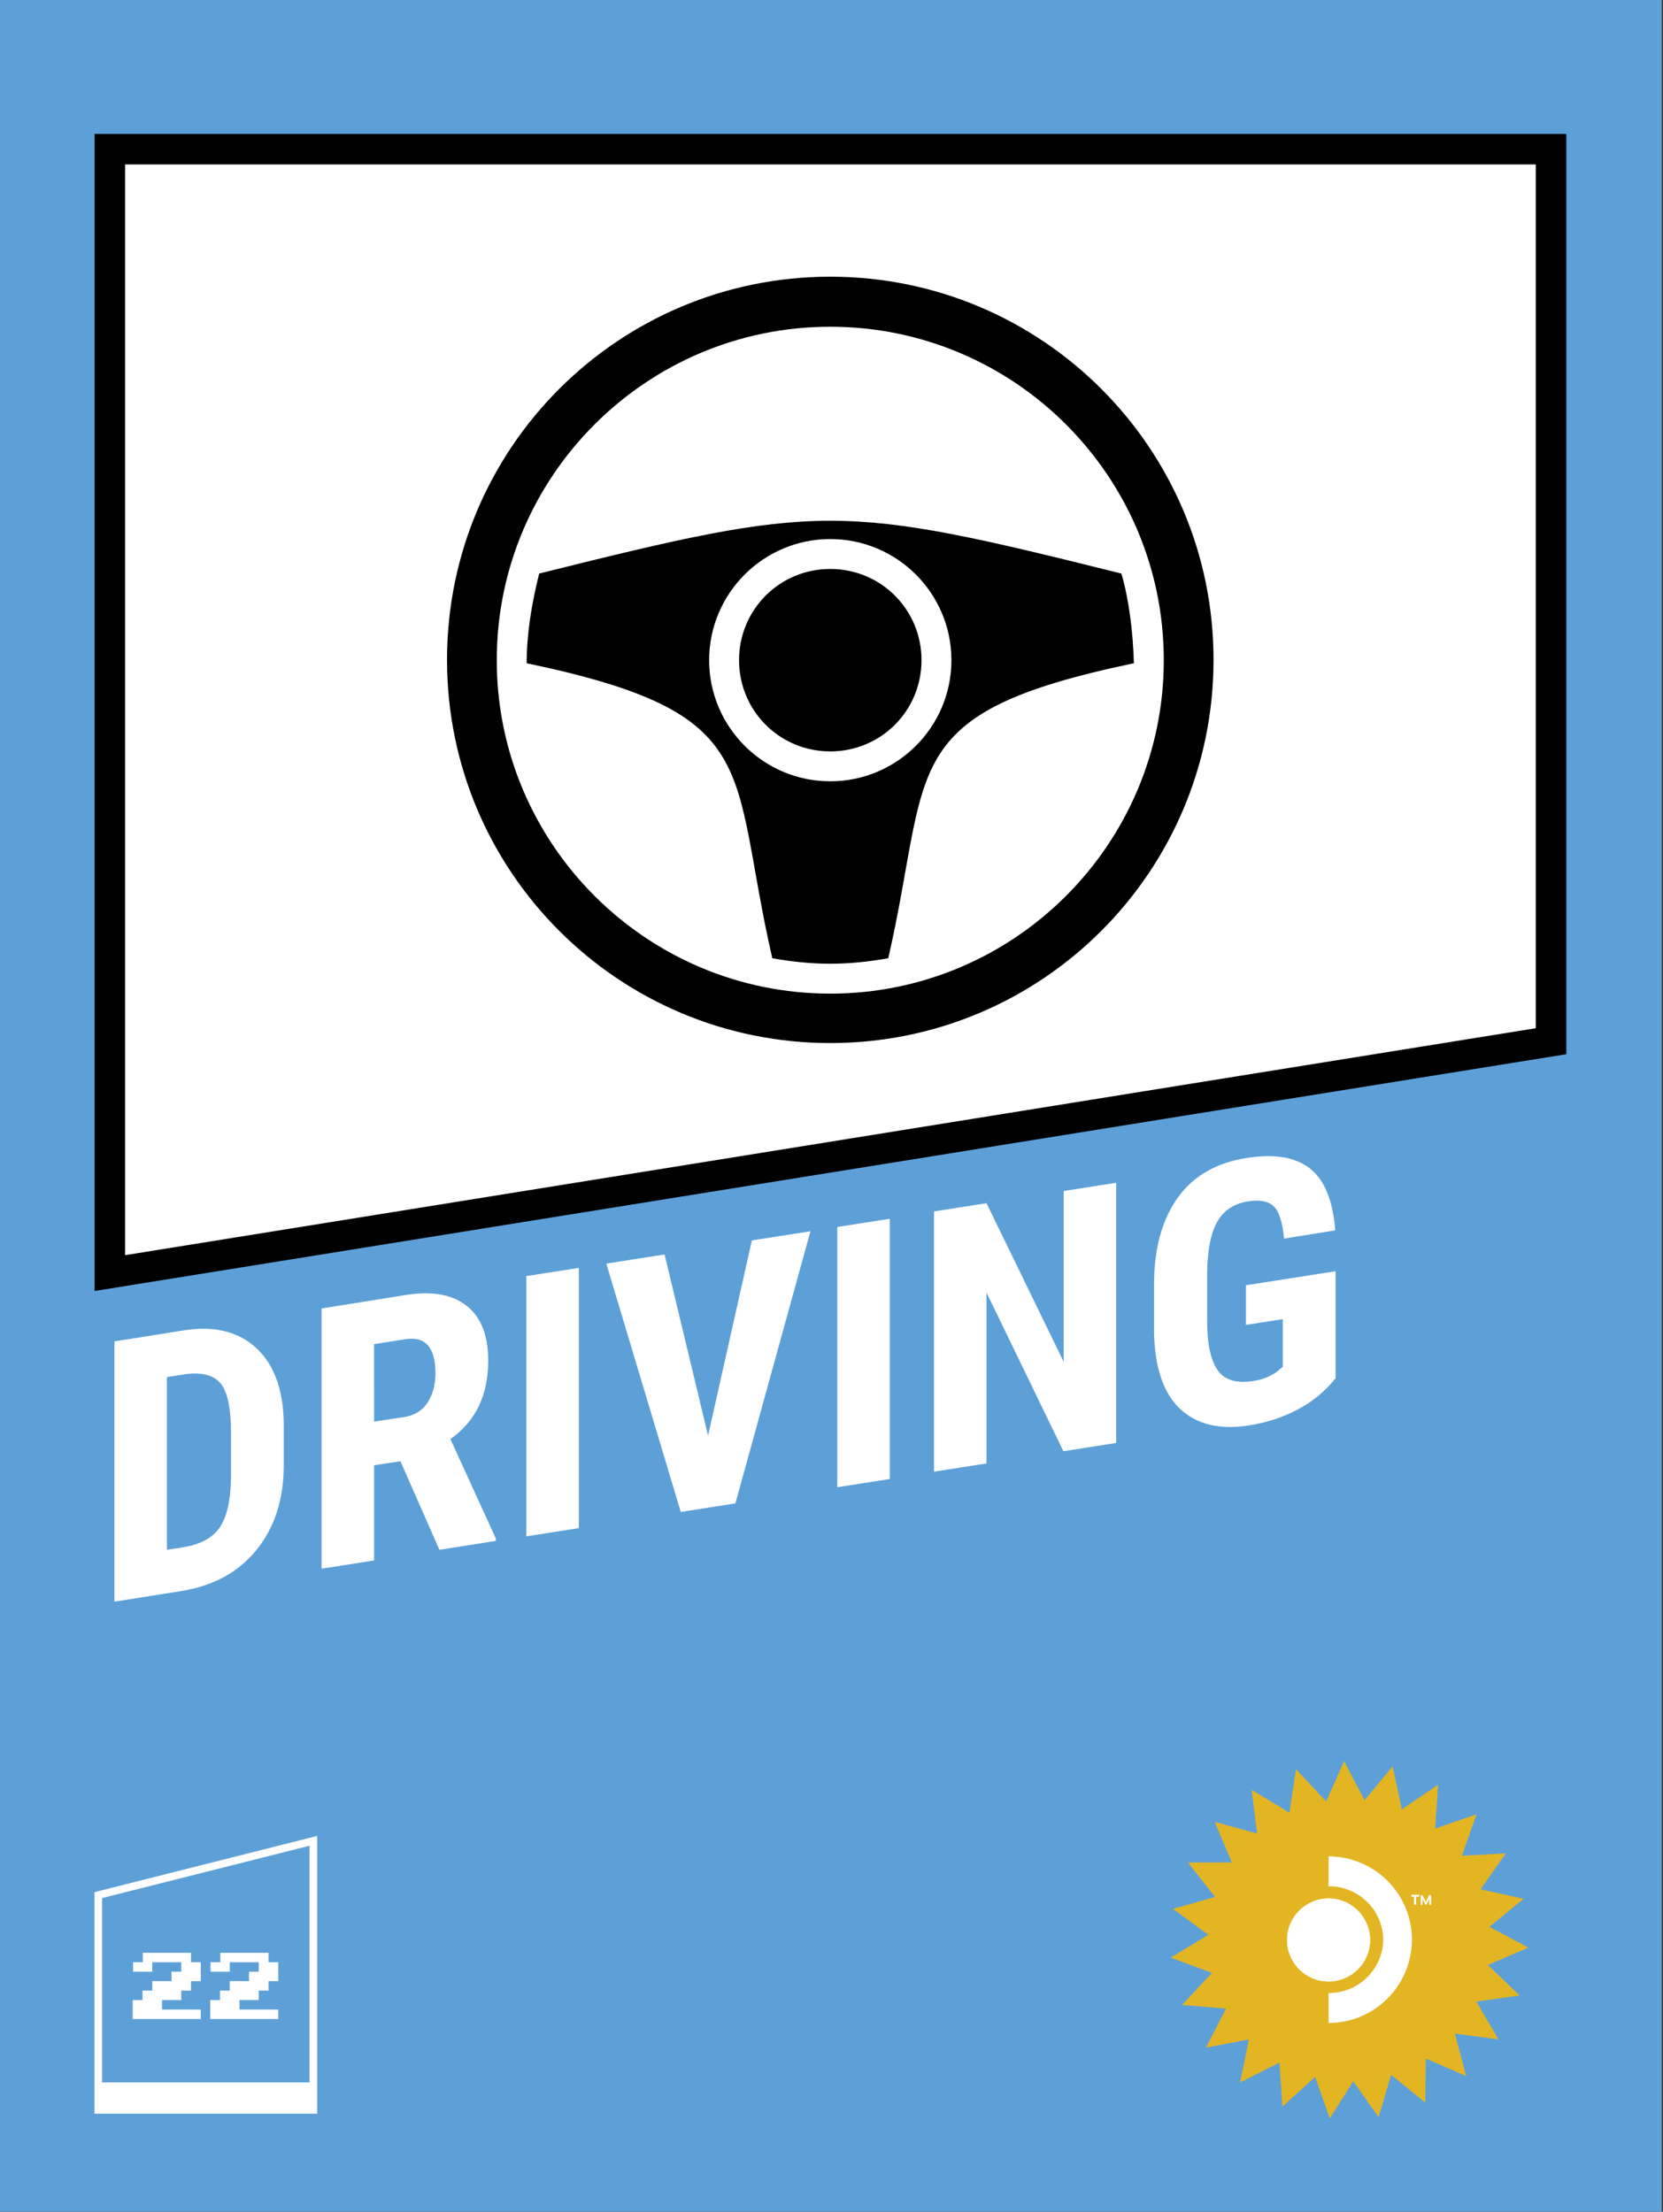<svg xmlns="http://www.w3.org/2000/svg" id="SD22" viewBox="0 0 54.5 72.5"><rect x="0" y="0" width="54.5" height="72.5" fill="#333333" stroke="none"/><defs><clipPath id="clippath"><circle cx="43.54" cy="63.59" r="1.36" class="cls-4"/></clipPath><style>.cls-4{fill:#fff;stroke-width:0}</style></defs><path d="M-.04 0h54.5v72.5H-.04z" style="stroke-width:0;fill:#5da0d7"/><path d="m10.27 60.34-7.05 1.78v7.04h7.05z" style="stroke-miterlimit:10;fill:none;stroke:#fff;stroke-width:.25px"/><path d="M3.22 68.26h7.04v.9H3.22zm1.13-2.08v-.62h.32v-.31h.32v-.31h.63v-.31h.32v-.31h-.95v.31h-.63v-.31h.32v-.31h1.58v.31h.32v.62h-.32v.31h-.32v.31h-.63v.31h1.27v.31H4.37Zm2.54 0v-.62h.32v-.31h.32v-.31h.63v-.31h.32v-.31h-.95v.31H6.9v-.31h.32v-.31H8.8v.31h.32v.62H8.8v.31h-.32v.31h-.63v.31h1.27v.31H6.91Z" class="cls-4"/><path d="m48.05 68.05-1.32-.57-.02 1.44-1.12-.91-.41 1.39-.83-1.18-.77 1.22-.48-1.36-1.07.97-.1-1.44-1.29.65.29-1.41-1.41.27.66-1.28-1.44-.12.98-1.05-1.35-.5 1.23-.75-1.16-.85 1.38-.39-.89-1.13h1.44l-.56-1.33 1.39.38-.18-1.43 1.24.75.21-1.43.99 1.06.59-1.32.67 1.28.92-1.11.3 1.41 1.19-.81-.1 1.44 1.36-.47-.48 1.36 1.44-.08-.83 1.18 1.41.31-1.12.92 1.28.68-1.33.57 1.04 1-1.42.2.73 1.24-1.43-.19z" style="stroke-width:0;fill:#e4b523"/><path d="M43.54 66.31v-.98a1.8 1.8 0 0 0 1.26-.51c.16-.16.3-.36.39-.57s.14-.44.14-.67-.05-.46-.14-.67-.22-.41-.39-.57a1.77 1.77 0 0 0-1.26-.51v-.98c.72 0 1.42.29 1.93.8a2.724 2.724 0 0 1 0 3.86c-.51.51-1.2.8-1.93.8" class="cls-4"/><circle cx="43.54" cy="63.59" r="1.36" style="fill:#fff"/><path d="M43.54 64.95c.75 0 1.36-.61 1.36-1.36s-.61-1.36-1.36-1.36-1.36.61-1.36 1.36.61 1.36 1.36 1.36" class="cls-4" style="clip-path:url(#clippath)"/><path d="M46.35 62.17h-.1v-.06h.26v.06h-.1v.26h-.07v-.26m.56-.05v.32h-.06v-.2l-.09.19h-.04l-.09-.19v.2h-.06v-.32h.06l.11.23.1-.23z" class="cls-4"/><path d="M50.83 34.13 3.6 41.73V4.89h47.23z" style="fill:#fff;stroke:#000;stroke-miterlimit:10"/><path d="M27.21 9.07c-6.94 0-12.56 5.62-12.56 12.56s5.62 12.56 12.56 12.56 12.56-5.62 12.56-12.56S34.15 9.07 27.21 9.07m0 1.64c6.03 0 10.93 4.9 10.93 10.93s-4.9 10.93-10.93 10.93-10.93-4.9-10.93-10.93 4.9-10.93 10.93-10.93m-9.54 8.09c-.26 1.04-.41 2.01-.41 2.94 7.87 1.65 6.61 3.39 8.05 9.67.62.11 1.25.18 1.9.18s1.28-.07 1.9-.18c1.44-6.28.18-8.02 8.05-9.67-.03-1.03-.16-2.09-.41-2.94-4.61-1.15-7.09-1.73-9.54-1.73s-4.93.58-9.54 1.73m9.54-1.13c2.19 0 3.97 1.78 3.97 3.97s-1.78 3.97-3.97 3.97-3.97-1.78-3.97-3.97 1.78-3.97 3.97-3.97m0 .98c-1.66 0-2.99 1.33-2.99 2.99s1.33 2.99 2.99 2.99 2.99-1.33 2.99-2.99-1.33-2.99-2.99-2.99" style="stroke-width:0"/><path d="M3.75 52.5v-8.53l2.26-.36c1-.16 1.79.03 2.38.57s.89 1.36.91 2.46v1.38c0 1.12-.3 2.05-.89 2.78S7 51.98 5.96 52.15zm1.72-7.37v5.67l.52-.08c.57-.09.98-.31 1.21-.65s.36-.88.37-1.62v-1.48c0-.8-.11-1.33-.33-1.61s-.6-.38-1.14-.32l-.63.1Zm7.64 2.77-.85.13v3.12l-1.72.27v-8.53l2.75-.44c.86-.14 1.53-.02 2 .35s.71.97.71 1.8c0 1.13-.41 1.99-1.24 2.57l1.49 3.26v.08l-1.85.29-1.28-2.91Zm-.85-1.3.98-.15c.34-.05.6-.21.77-.47s.26-.58.26-.96c0-.86-.33-1.23-1-1.12l-1.01.16zm6.71 3.49-1.72.27v-8.53l1.72-.27zm4.23-3.01 1.44-6.42 1.92-.3-2.46 8.92-1.79.28-2.44-8.14 1.91-.3 1.43 5.96Zm5.96 1.4-1.72.27v-8.53l1.72-.27zm7.41-1.18-1.72.27-2.52-5.2v5.6l-1.72.27v-8.53l1.72-.27 2.53 5.2v-5.6l1.72-.27v8.53Zm7.18-2.1c-.33.41-.74.75-1.22 1-.48.26-1.01.43-1.58.52-.98.16-1.74-.03-2.29-.55q-.81-.78-.84-2.52v-1.54c0-1.18.26-2.12.77-2.84s1.26-1.15 2.25-1.31c.93-.15 1.62-.03 2.1.35s.74 1.06.82 2.02l-1.68.27c-.05-.54-.16-.89-.34-1.06s-.46-.22-.84-.16c-.46.07-.8.3-1.01.67q-.315.555-.33 1.68v1.55c0 .78.12 1.32.35 1.64s.61.43 1.15.35c.34-.05.62-.17.83-.34l.15-.13v-1.56l-1.21.19v-1.3l2.94-.46v3.52Z" class="cls-4"/></svg>